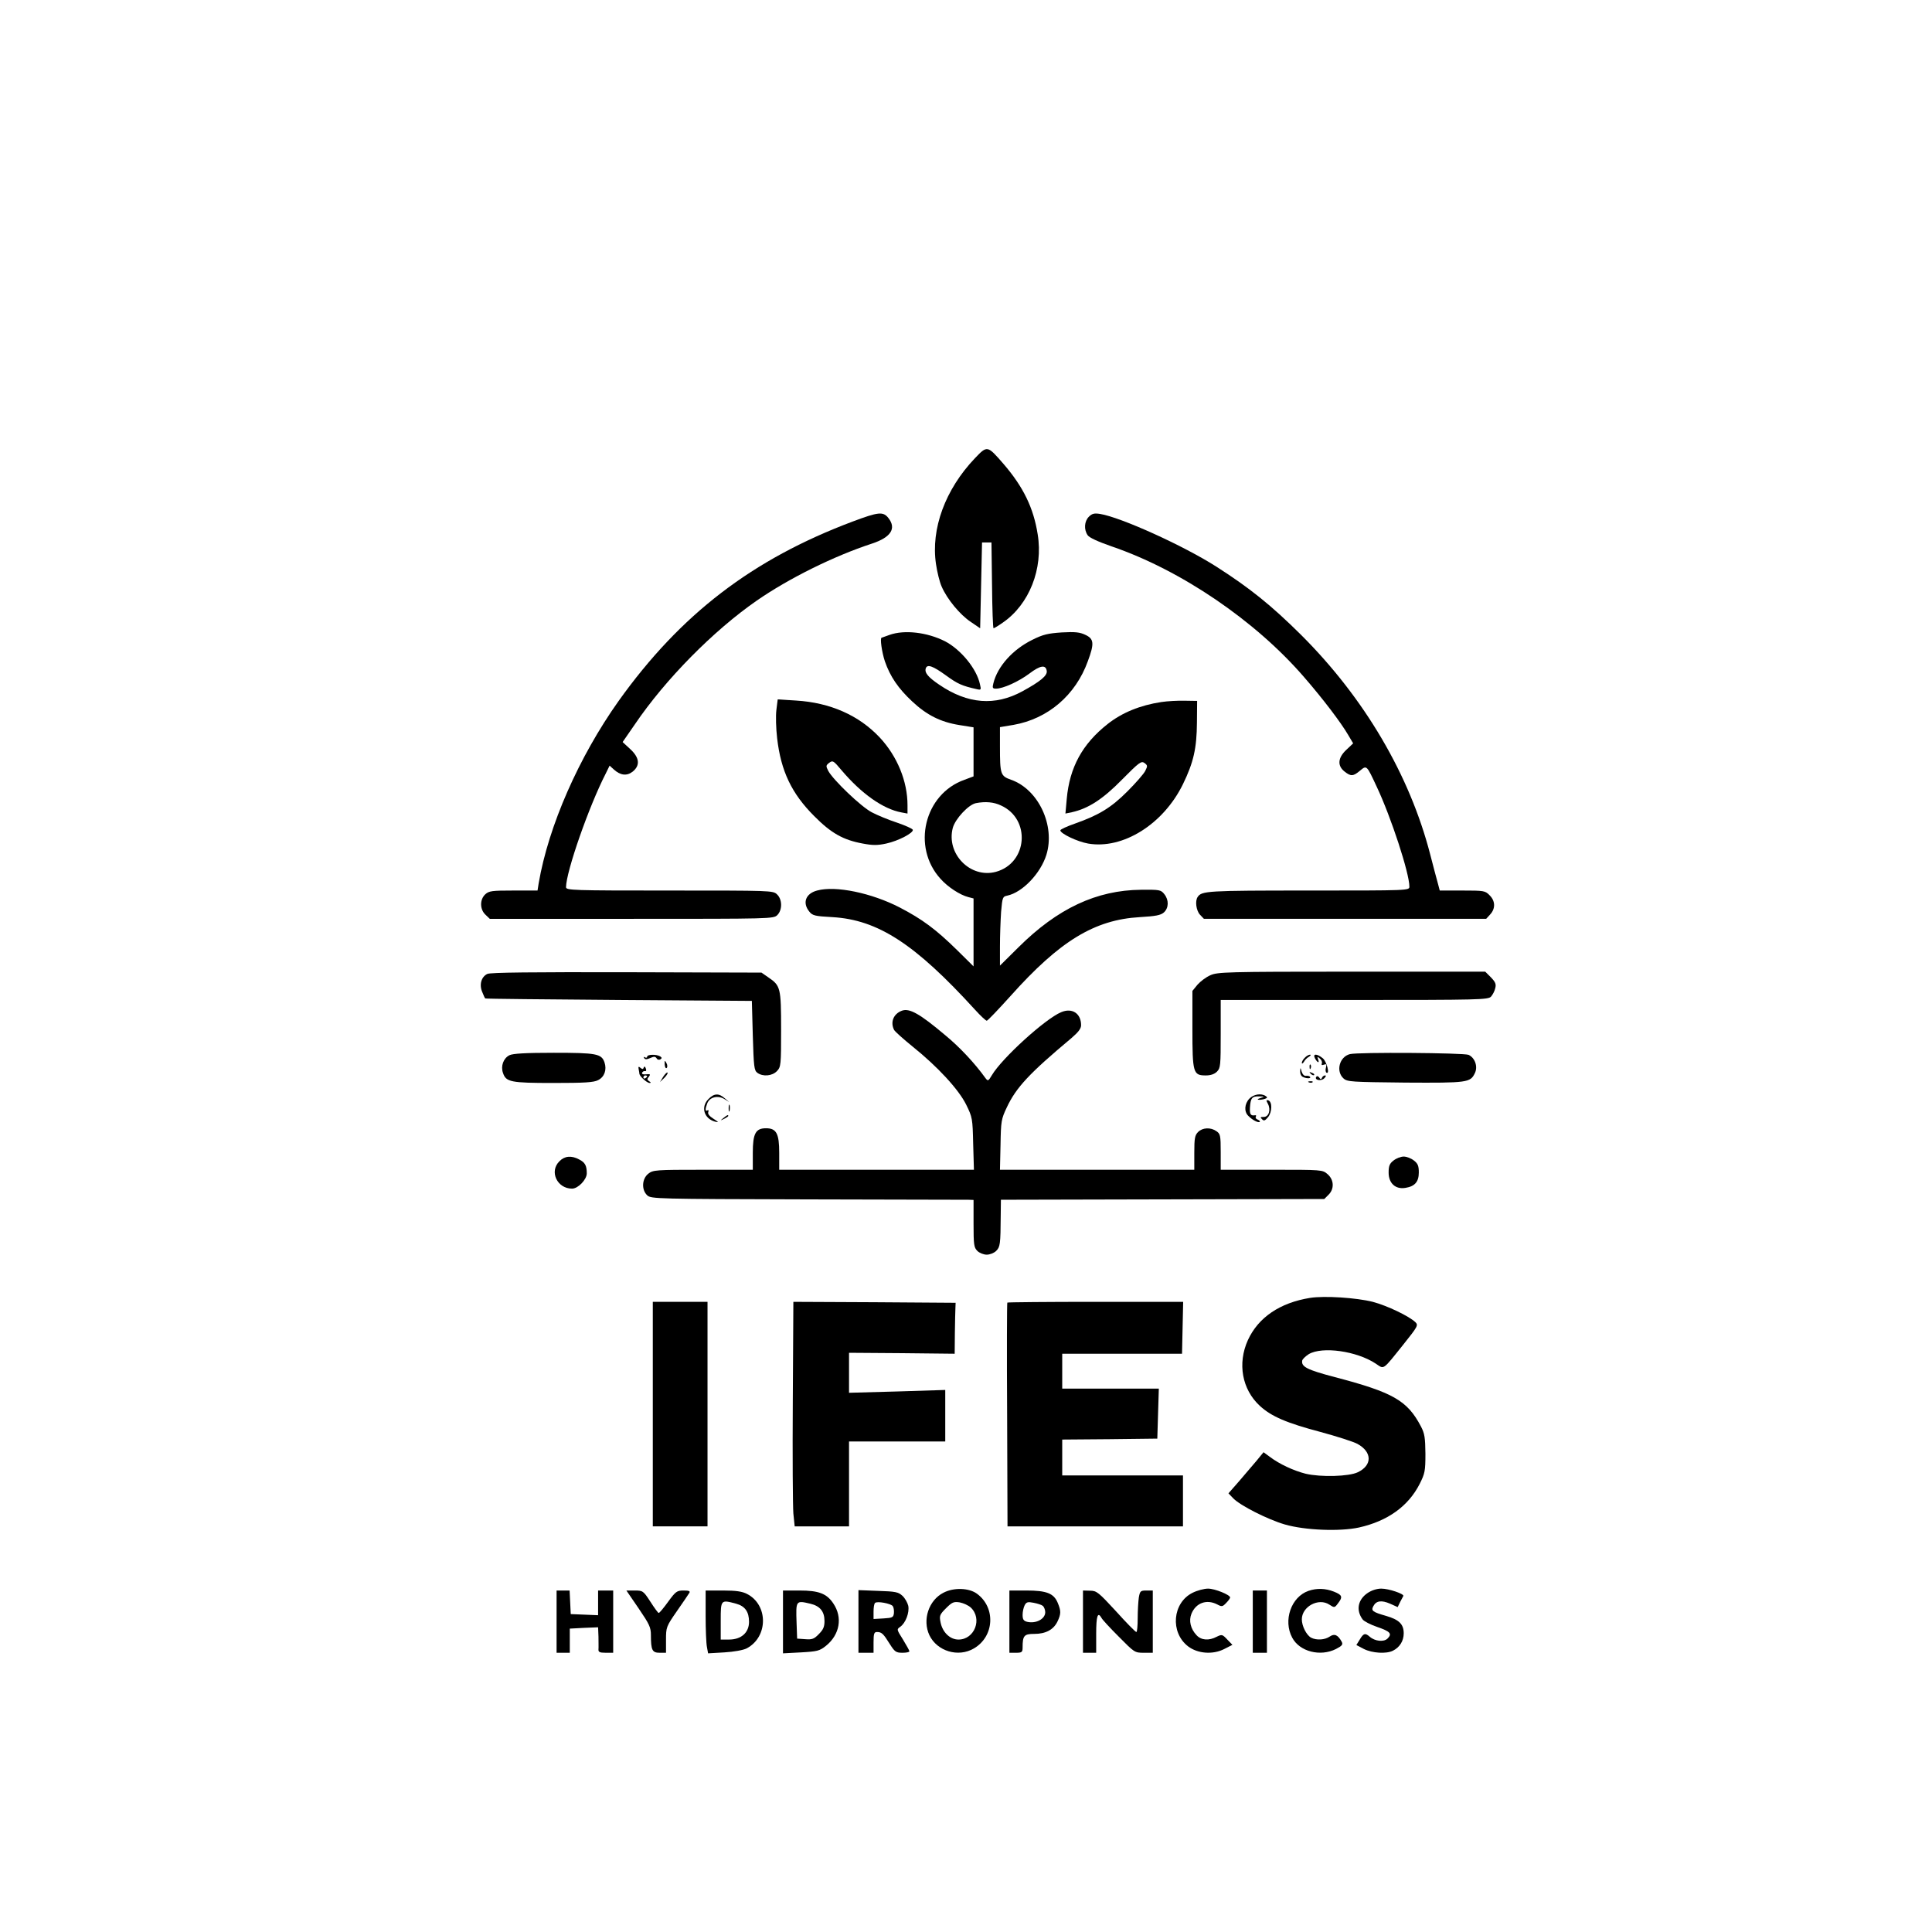 <?xml version="1.0" standalone="no"?>
<!DOCTYPE svg PUBLIC "-//W3C//DTD SVG 20010904//EN"
 "http://www.w3.org/TR/2001/REC-SVG-20010904/DTD/svg10.dtd">
<svg version="1.0" xmlns="http://www.w3.org/2000/svg"
 width="1024pt" height="1024pt" viewBox="0 0 1024 1024"
 preserveAspectRatio="xMidYMid meet">

<g transform="translate(0,1024) scale(0.1,-0.1)"
fill="#000000" stroke="none">
<path d="M5167 7811 c-157 -165 -234 -374 -206 -561 6 -41 19 -95 30 -119 29
-67 97 -149 154 -187 l50 -34 5 227 5 228 25 0 25 0 3 -227 c1 -126 5 -228 8
-228 3 0 25 13 49 30 140 96 215 285 185 468 -22 140 -76 251 -181 373 -86 99
-86 99 -152 30z"/>
<path d="M4520 7476 c-533 -200 -913 -492 -1241 -951 -211 -297 -372 -663
-424 -967 l-6 -38 -128 0 c-114 0 -129 -2 -149 -20 -30 -28 -29 -80 1 -108
l23 -22 752 0 c739 0 752 0 772 20 27 27 27 83 -2 110 -21 20 -32 20 -570 20
-515 0 -548 1 -548 18 1 83 121 428 211 603 l20 41 22 -20 c35 -32 69 -36 100
-12 41 33 37 74 -13 120 l-40 37 65 94 c162 239 416 496 645 655 170 118 410
237 612 303 100 33 130 80 87 135 -28 36 -53 33 -189 -18z"/>
<path d="M5771 7501 c-24 -24 -27 -68 -6 -98 9 -13 55 -34 127 -59 366 -125
761 -393 1020 -693 99 -114 195 -240 234 -307 l26 -44 -36 -34 c-45 -42 -49
-84 -10 -115 34 -27 46 -26 82 4 36 30 35 31 89 -85 76 -161 173 -458 173
-529 0 -21 -1 -21 -536 -21 -535 0 -565 -2 -586 -34 -15 -21 -8 -72 12 -94
l21 -22 748 0 748 0 21 23 c29 31 28 72 -3 102 -23 24 -30 25 -144 25 l-120 0
-10 38 c-6 20 -24 90 -41 155 -109 420 -348 827 -684 1162 -157 156 -273 249
-448 361 -175 112 -507 262 -617 280 -31 5 -43 2 -60 -15z"/>
<path d="M4715 6875 c-22 -8 -41 -15 -42 -15 -10 0 1 -77 17 -125 28 -81 71
-144 145 -213 77 -72 150 -109 250 -125 l75 -12 0 -130 0 -130 -48 -18 c-213
-75 -281 -356 -127 -525 39 -44 104 -86 148 -97 l27 -7 0 -180 0 -180 -87 86
c-113 111 -185 164 -304 226 -149 77 -340 117 -438 90 -61 -16 -79 -65 -42
-111 17 -22 30 -25 123 -30 241 -14 438 -142 756 -491 29 -32 57 -58 62 -58 5
0 61 59 126 131 261 292 445 404 685 418 85 5 111 10 128 25 26 24 27 66 2 97
-18 23 -26 24 -123 23 -236 -2 -443 -99 -650 -305 l-98 -97 0 102 c0 55 3 138
6 183 7 77 8 81 33 86 80 17 176 117 207 216 48 155 -42 347 -187 398 -56 20
-59 28 -59 177 l0 102 72 12 c182 32 329 157 394 338 35 94 32 118 -13 139
-29 14 -54 17 -125 13 -74 -5 -100 -11 -156 -39 -104 -51 -185 -141 -207 -231
-6 -24 -4 -28 14 -28 38 0 121 38 177 80 58 44 87 48 92 14 4 -25 -34 -56
-129 -108 -145 -79 -290 -68 -441 35 -59 40 -79 64 -71 87 8 23 38 12 107 -38
62 -45 84 -55 164 -73 22 -5 23 -3 16 26 -17 82 -101 184 -185 228 -95 48
-215 62 -294 34z m590 -904 c160 -72 142 -306 -27 -352 -135 -36 -264 96 -228
233 13 48 83 123 122 131 51 10 95 6 133 -12z"/>
<path d="M4115 6477 c-4 -31 -2 -99 4 -150 20 -174 77 -293 196 -412 90 -91
154 -127 258 -146 53 -10 78 -10 124 0 65 14 146 57 141 73 -2 6 -40 23 -84
38 -43 14 -104 39 -134 55 -57 30 -203 170 -230 219 -13 26 -13 29 5 43 19 14
23 11 65 -39 105 -124 220 -206 318 -224 l32 -6 0 44 c0 127 -54 259 -147 359
-111 118 -263 185 -444 196 l-97 6 -7 -56z"/>
<path d="M6155 6519 c-112 -17 -208 -56 -285 -117 -133 -105 -201 -229 -216
-396 l-7 -78 34 7 c86 19 163 68 265 172 92 93 103 101 120 89 17 -13 17 -16
4 -42 -8 -16 -51 -65 -95 -109 -86 -86 -150 -125 -277 -170 -43 -15 -78 -31
-78 -36 0 -17 90 -60 147 -70 184 -32 399 102 503 315 56 115 73 190 74 326
l1 115 -65 1 c-36 1 -92 -2 -125 -7z"/>
<path d="M2583 5078 c-32 -15 -44 -57 -27 -96 7 -18 14 -33 16 -34 2 -2 320
-5 708 -8 l705 -5 5 -183 c5 -167 7 -185 24 -198 30 -22 79 -17 104 9 21 22
22 32 22 221 0 221 -3 232 -68 276 l-36 25 -715 2 c-494 1 -723 -1 -738 -9z"/>
<path d="M6415 5071 c-23 -10 -53 -33 -68 -50 l-27 -33 0 -202 c0 -233 4 -246
71 -246 26 0 46 7 59 20 19 19 20 33 20 200 l0 180 708 0 c662 0 710 1 725 18
8 9 19 29 22 44 6 22 1 33 -23 58 l-30 30 -709 0 c-665 0 -710 -2 -748 -19z"/>
<path d="M4780 4883 c-45 -17 -62 -61 -41 -102 6 -10 50 -49 98 -88 132 -106
244 -227 284 -308 33 -67 34 -74 37 -207 l4 -138 -516 0 -516 0 0 90 c0 102
-15 130 -70 130 -55 0 -70 -28 -70 -130 l0 -90 -264 0 c-251 0 -265 -1 -290
-21 -34 -27 -37 -86 -5 -115 20 -18 50 -19 848 -21 454 -1 838 -2 854 -2 l27
-1 0 -125 c0 -112 2 -127 20 -145 11 -11 33 -20 50 -20 17 0 39 9 50 20 21 21
23 34 24 188 l1 83 857 2 857 2 22 22 c32 31 30 80 -5 110 -27 23 -28 23 -297
23 l-269 0 0 94 c0 87 -2 96 -22 110 -31 22 -74 20 -98 -4 -17 -17 -20 -33
-20 -110 l0 -90 -515 0 -515 0 3 133 c2 124 4 136 33 197 50 107 121 182 343
368 36 31 51 50 51 68 0 63 -48 94 -106 69 -84 -35 -314 -244 -367 -334 -19
-32 -21 -32 -34 -15 -56 78 -136 164 -214 228 -134 113 -189 144 -229 129z"/>
<path d="M2700 4647 c-32 -16 -47 -58 -34 -94 16 -48 41 -53 267 -53 167 0
214 3 237 15 34 17 47 55 34 94 -16 46 -42 51 -269 51 -149 0 -217 -4 -235
-13z"/>
<path d="M7155 4653 c-56 -14 -76 -91 -34 -129 20 -18 42 -19 328 -22 330 -2
344 0 368 50 17 34 1 81 -33 97 -25 11 -585 15 -629 4z"/>
<path d="M3430 4639 c0 -5 -5 -7 -12 -3 -7 4 -8 3 -4 -4 5 -8 13 -8 32 0 20 9
27 9 34 -1 4 -8 13 -10 20 -6 9 6 9 9 -1 16 -20 12 -69 11 -69 -2z"/>
<path d="M6916 4634 c-9 -8 -16 -21 -16 -27 0 -7 5 -4 11 5 5 10 17 22 27 27
9 6 12 11 5 11 -6 0 -19 -7 -27 -16z"/>
<path d="M6970 4630 c13 -24 25 -27 16 -4 -5 14 -4 15 9 4 9 -7 14 -19 11 -26
-3 -9 0 -11 11 -7 13 5 15 2 11 -15 -4 -12 -2 -24 2 -27 20 -12 2 59 -19 76
-32 26 -55 25 -41 -1z"/>
<path d="M3523 4598 c1 -15 6 -23 11 -18 4 4 4 16 -2 26 -9 16 -10 14 -9 -8z"/>
<path d="M6941 4584 c0 -11 3 -14 6 -6 3 7 2 16 -1 19 -3 4 -6 -2 -5 -13z"/>
<path d="M3385 4573 c2 -10 4 -21 4 -25 2 -13 40 -48 54 -48 8 0 8 3 -2 9 -12
8 -12 12 -2 24 10 13 8 15 -14 13 -16 -2 -24 1 -22 8 3 6 9 10 15 9 7 -2 9 4
5 14 -4 11 -8 13 -11 5 -3 -10 -7 -10 -17 -2 -10 9 -13 7 -10 -7z m45 -37 c0
-3 -4 -8 -10 -11 -5 -3 -10 -1 -10 4 0 6 5 11 10 11 6 0 10 -2 10 -4z"/>
<path d="M6891 4563 c-1 -12 5 -25 11 -29 18 -11 48 -12 42 -2 -3 5 -13 7 -22
6 -9 -2 -18 7 -23 22 -6 23 -7 23 -8 3z"/>
<path d="M3515 4533 l-17 -28 23 22 c12 12 20 25 17 28 -3 3 -13 -7 -23 -22z"/>
<path d="M6947 4549 c7 -7 15 -10 18 -7 3 3 -2 9 -12 12 -14 6 -15 5 -6 -5z"/>
<path d="M6976 4532 c-10 -17 27 -24 43 -7 9 9 11 15 4 15 -6 0 -14 -6 -16
-12 -4 -10 -8 -10 -15 1 -6 8 -12 9 -16 3z"/>
<path d="M6938 4503 c7 -3 16 -2 19 1 4 3 -2 6 -13 5 -11 0 -14 -3 -6 -6z"/>
<path d="M3755 4415 c-42 -42 -24 -104 35 -120 21 -5 20 -3 -8 15 -22 14 -32
26 -28 36 3 9 1 12 -4 9 -13 -8 -13 7 -1 38 13 32 55 43 90 22 l26 -16 -24 20
c-31 28 -57 26 -86 -4z"/>
<path d="M6622 4417 c-26 -27 -29 -69 -6 -91 21 -22 54 -39 61 -32 3 3 -2 8
-11 12 -9 3 -13 10 -10 15 3 5 2 9 -3 8 -24 -4 -30 4 -28 40 3 51 11 61 48 60
31 -1 31 -1 7 -9 -15 -5 -18 -8 -8 -9 9 -1 24 2 33 5 13 5 14 8 3 15 -24 16
-64 9 -86 -14z"/>
<path d="M6720 4390 c17 -32 5 -70 -22 -70 -18 0 -20 -2 -9 -12 10 -11 16 -8
32 11 22 27 23 82 1 89 -11 3 -12 0 -2 -18z"/>
<path d="M3862 4365 c0 -16 2 -22 5 -12 2 9 2 23 0 30 -3 6 -5 -1 -5 -18z"/>
<path d="M3834 4314 c-18 -14 -18 -15 4 -4 12 6 22 13 22 15 0 8 -5 6 -26 -11z"/>
<path d="M2965 4085 c-55 -54 -12 -145 67 -145 32 0 78 48 78 81 0 41 -9 58
-41 74 -41 22 -77 18 -104 -10z"/>
<path d="M7386 4089 c-21 -16 -26 -29 -26 -64 0 -56 36 -90 89 -81 50 8 71 32
71 82 0 34 -5 47 -26 63 -15 12 -39 21 -54 21 -15 0 -39 -9 -54 -21z"/>
<path d="M6944 3361 c-161 -26 -275 -104 -330 -224 -56 -124 -31 -261 63 -348
62 -57 142 -91 323 -139 85 -23 173 -51 195 -63 78 -43 79 -113 2 -150 -47
-23 -196 -27 -277 -8 -63 16 -139 51 -189 89 l-34 25 -36 -44 c-20 -24 -62
-73 -93 -109 l-57 -65 26 -27 c37 -38 183 -112 273 -138 107 -31 292 -38 393
-16 152 34 262 113 322 232 27 54 30 67 30 159 -1 85 -4 107 -24 145 -72 137
-147 180 -456 261 -148 39 -179 55 -173 88 2 8 18 23 35 34 72 42 254 16 354
-50 47 -31 34 -40 148 102 75 94 79 101 63 117 -33 32 -150 88 -226 108 -87
22 -256 33 -332 21z"/>
<path d="M3460 2745 l0 -595 145 0 145 0 0 595 0 595 -145 0 -145 0 0 -595z"/>
<path d="M4202 2813 c-2 -291 0 -558 3 -595 l7 -68 144 0 144 0 0 225 0 225
255 0 255 0 0 136 0 137 -255 -8 -255 -7 0 106 0 106 280 -2 280 -3 1 110 c1
61 2 121 3 135 l1 25 -430 3 -430 2 -3 -527z"/>
<path d="M5339 3336 c-2 -2 -3 -270 -1 -595 l2 -591 465 0 465 0 0 135 0 135
-320 0 -320 0 0 95 0 95 252 2 252 3 4 133 4 132 -256 0 -256 0 0 93 0 92 317
0 318 0 3 138 3 137 -464 0 c-255 0 -466 -2 -468 -4z"/>
<path d="M5000 1798 c-78 -40 -112 -144 -74 -225 41 -85 153 -119 236 -70 108
63 117 216 16 290 -42 31 -123 34 -178 5z m145 -78 c63 -59 21 -170 -65 -170
-45 0 -85 39 -95 92 -7 34 -4 41 29 74 32 32 41 36 73 31 20 -4 46 -16 58 -27z"/>
<path d="M6321 1798 c-107 -53 -120 -210 -24 -284 51 -39 132 -45 192 -14 l43
22 -27 28 c-26 28 -29 28 -56 15 -41 -22 -82 -19 -107 8 -32 34 -42 77 -27
114 24 58 81 78 137 49 24 -13 28 -12 47 8 12 12 21 25 21 29 0 14 -81 47
-117 47 -21 0 -58 -10 -82 -22z"/>
<path d="M6935 1808 c-92 -32 -135 -157 -86 -248 39 -74 149 -102 232 -60 33
17 38 24 30 39 -20 36 -38 44 -63 27 -26 -18 -70 -21 -99 -6 -25 14 -49 62
-49 97 0 68 89 116 146 78 26 -17 28 -17 45 6 27 35 24 45 -21 63 -46 18 -91
19 -135 4z"/>
<path d="M7249 1797 c-52 -35 -63 -91 -27 -140 7 -10 42 -28 77 -40 70 -24 81
-36 55 -62 -20 -19 -67 -14 -94 10 -24 21 -33 19 -53 -15 l-18 -29 40 -21 c44
-22 119 -27 154 -9 36 18 57 52 57 92 0 48 -24 72 -92 92 -74 21 -82 28 -69
52 15 29 43 33 89 13 l40 -18 13 27 c7 14 15 29 17 32 5 11 -77 39 -117 39
-23 0 -51 -9 -72 -23z"/>
<path d="M2950 1645 l0 -165 35 0 35 0 0 64 0 64 75 4 75 3 2 -50 c0 -27 1
-58 0 -67 -1 -14 6 -18 38 -18 l40 0 0 165 0 165 -40 0 -40 0 0 -65 0 -66 -72
3 -73 3 -3 63 -3 62 -34 0 -35 0 0 -165z"/>
<path d="M3385 1715 c57 -84 65 -100 65 -142 0 -79 7 -93 46 -93 l34 0 0 68
c0 67 1 71 58 153 32 46 62 90 66 97 5 9 -3 12 -31 12 -35 0 -42 -5 -82 -60
-24 -33 -46 -60 -50 -59 -3 0 -23 27 -44 60 -37 57 -40 59 -83 59 l-44 0 65
-95z"/>
<path d="M3740 1676 c0 -73 3 -148 7 -166 l6 -33 86 5 c51 3 100 12 118 21
115 60 116 231 2 289 -25 13 -58 18 -126 18 l-93 0 0 -134z m162 64 c47 -13
68 -43 68 -96 0 -57 -41 -94 -106 -94 l-44 0 0 100 c0 112 0 112 82 90z"/>
<path d="M4150 1644 l0 -167 95 5 c88 5 99 8 133 35 73 59 89 150 39 224 -35
53 -78 69 -179 69 l-88 0 0 -166z m145 96 c51 -12 75 -41 75 -92 0 -31 -7 -46
-30 -69 -25 -26 -36 -30 -72 -27 l-43 3 -3 84 c-4 119 -4 119 73 101z"/>
<path d="M4550 1646 l0 -166 40 0 40 0 0 55 c0 46 3 55 18 55 25 0 34 -9 67
-62 27 -43 34 -48 68 -48 20 0 37 3 37 8 0 4 -16 32 -34 62 -34 54 -34 54 -14
68 28 20 49 75 42 111 -4 16 -17 40 -31 53 -22 20 -36 23 -129 26 l-104 4 0
-166z m182 81 c5 -7 7 -23 6 -37 -3 -23 -8 -25 -55 -28 l-53 -3 0 39 c0 21 3
42 8 46 10 11 85 -3 94 -17z"/>
<path d="M5350 1645 l0 -165 35 0 c31 0 35 3 35 28 0 63 8 72 62 72 60 0 102
22 123 66 19 40 19 56 1 99 -21 50 -59 65 -166 65 l-90 0 0 -165z m178 83 c6
-6 12 -21 12 -33 0 -36 -49 -62 -96 -51 -19 5 -24 13 -24 37 0 17 5 39 11 51
9 17 17 19 47 13 21 -4 43 -11 50 -17z"/>
<path d="M5740 1645 l0 -165 35 0 35 0 0 100 c0 95 8 120 28 85 4 -9 46 -54
92 -100 82 -83 84 -85 132 -85 l48 0 0 165 0 165 -34 0 c-31 0 -34 -3 -40 -37
-3 -21 -6 -71 -6 -110 0 -40 -3 -73 -7 -73 -5 0 -53 49 -108 110 -93 101 -103
109 -137 109 l-38 1 0 -165z"/>
<path d="M6640 1645 l0 -165 38 0 37 0 0 165 0 165 -37 0 -38 0 0 -165z"/>
</g>
</svg>
